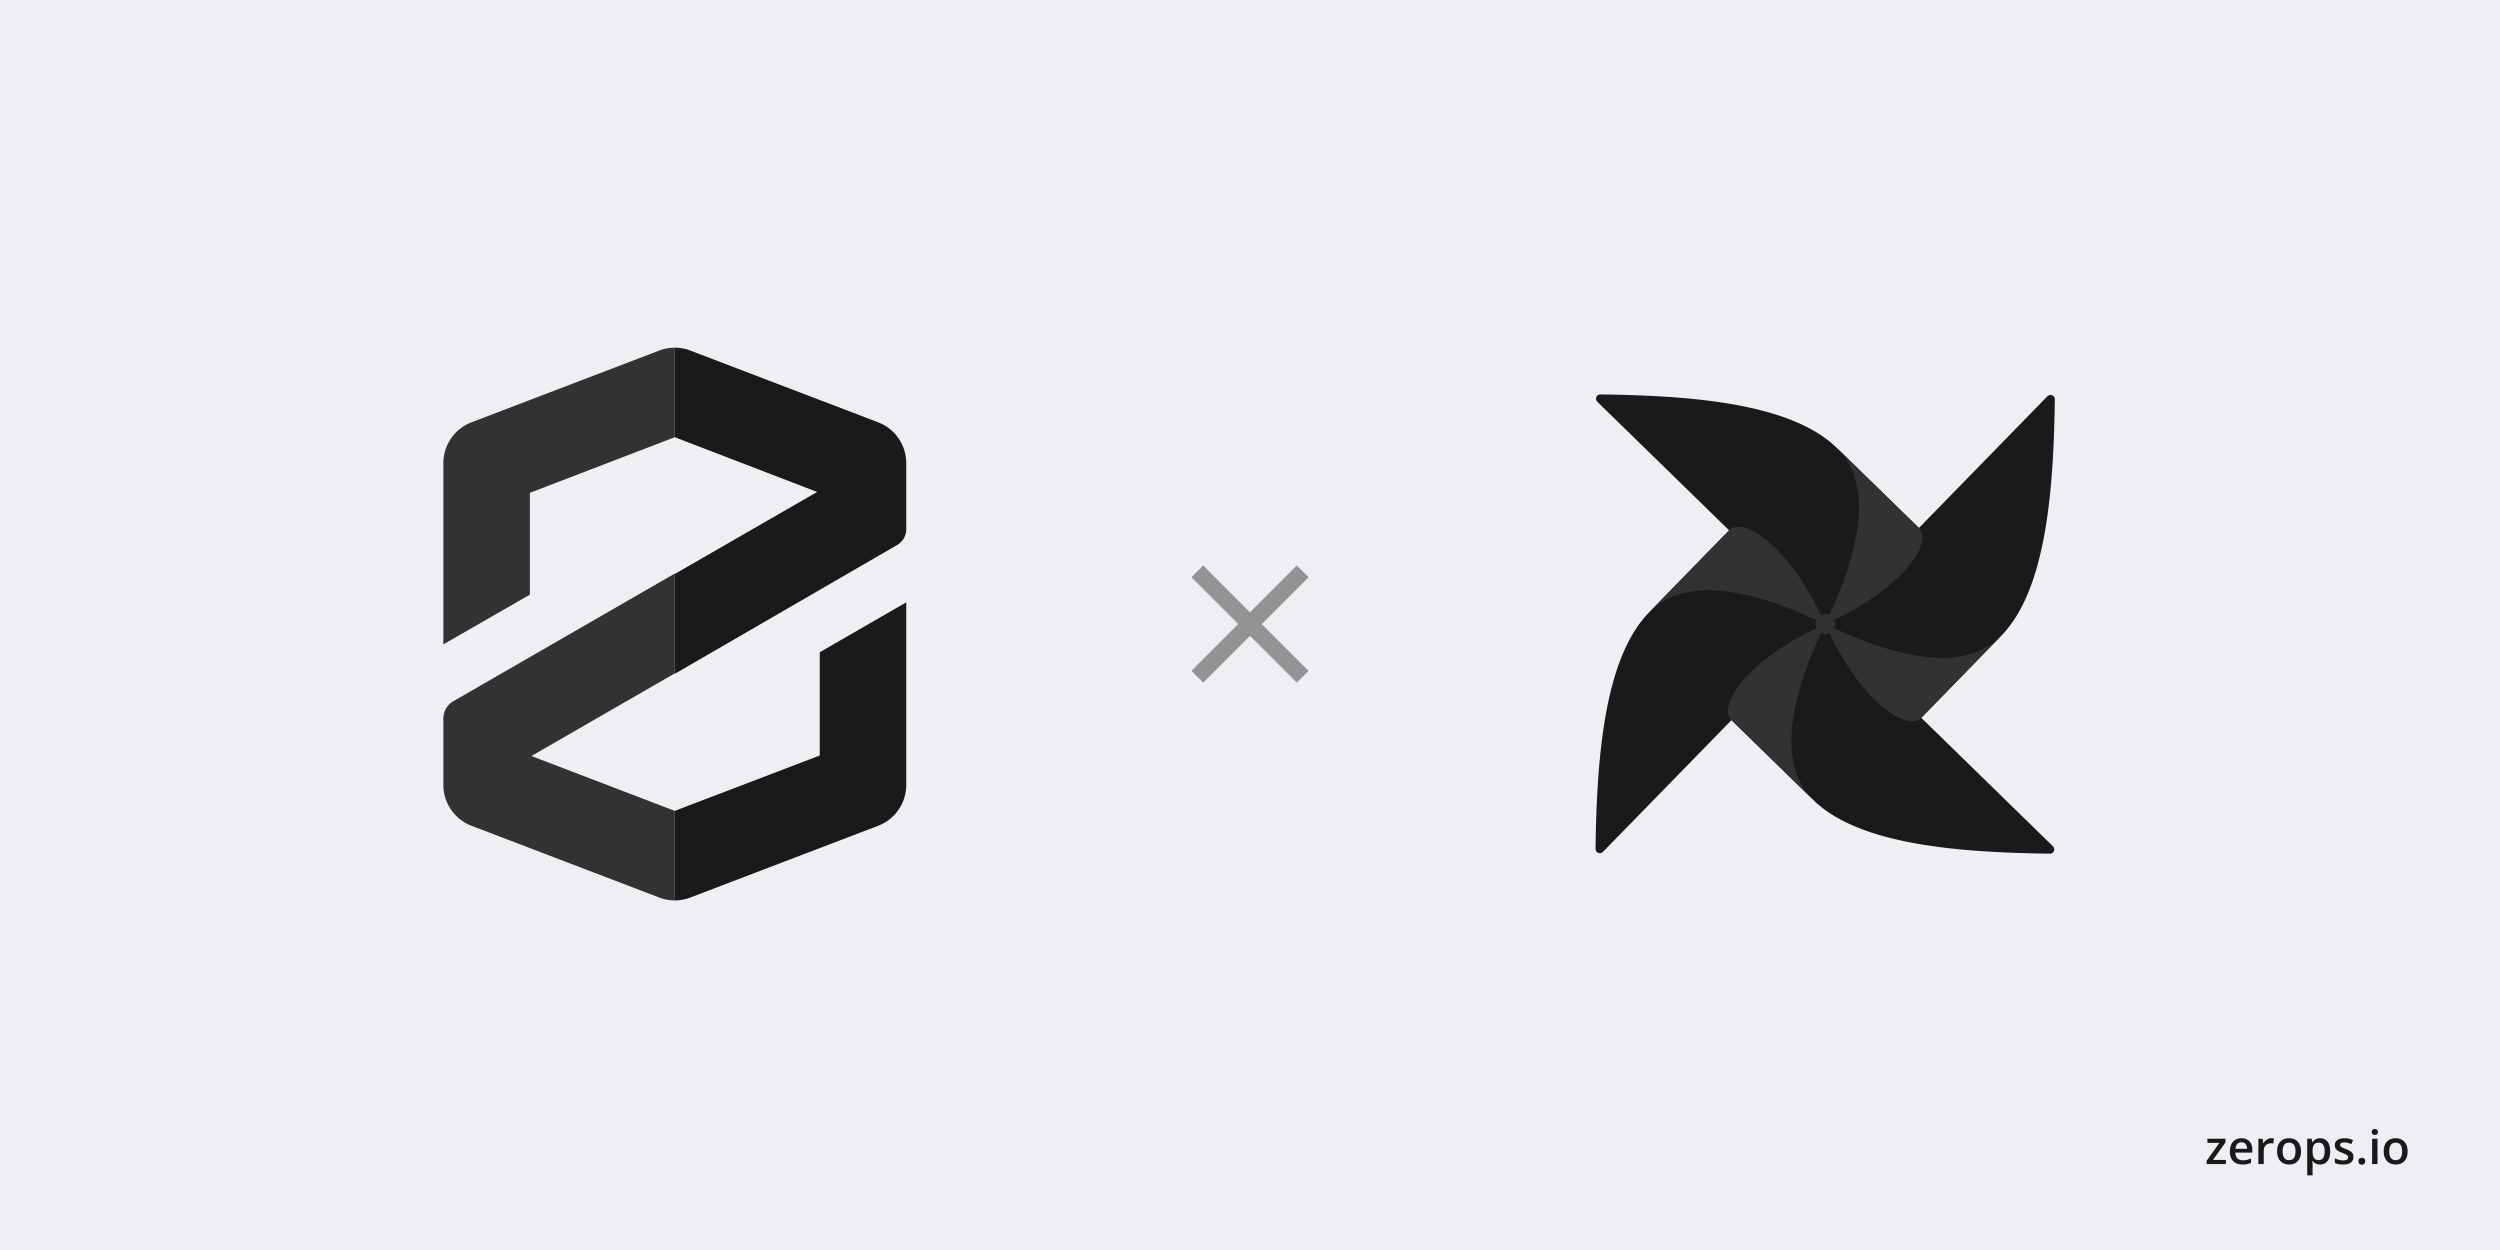 <svg width="1280" height="640" fill="none" xmlns="http://www.w3.org/2000/svg"><path fill="#EDEFF3" d="M0 0h1280v640H0z"/><path d="M1139.65 596h-9.85v-1.699l6.55-9.153h-6.15v-2.121h9.26v1.875l-6.42 8.977h6.61V596Zm7.97-13.219c1.16 0 2.15.239 2.98.715.83.477 1.46 1.152 1.91 2.027.44.875.67 1.922.67 3.141v1.477h-8.66c.03 1.257.36 2.226 1 2.906.65.68 1.56 1.019 2.72 1.019.83 0 1.57-.078 2.23-.234.66-.164 1.35-.402 2.05-.715v2.238c-.65.305-1.31.528-1.98.668-.67.141-1.48.211-2.42.211-1.27 0-2.39-.246-3.36-.738-.96-.5-1.71-1.242-2.26-2.226-.54-.985-.81-2.208-.81-3.668 0-1.454.25-2.688.74-3.704.49-1.015 1.18-1.789 2.07-2.32.89-.531 1.93-.797 3.12-.797Zm0 2.074c-.87 0-1.57.282-2.11.844-.53.563-.84 1.387-.94 2.473h5.91c-.01-.649-.12-1.223-.33-1.723-.2-.5-.51-.89-.94-1.172-.41-.281-.94-.422-1.59-.422Zm15.24-2.074c.21 0 .45.012.71.035.26.024.48.055.67.094l-.26 2.578a3.41 3.41 0 0 0-.61-.105 6.093 6.093 0 0 0-.63-.035c-.49 0-.96.082-1.41.246-.44.156-.84.398-1.18.726-.35.321-.61.723-.81 1.207-.2.485-.29 1.047-.29 1.688V596h-2.77v-12.973h2.16l.37 2.285h.13c.26-.46.58-.882.96-1.265.39-.383.82-.688 1.31-.914a3.83 3.83 0 0 1 1.65-.352Zm15.26 6.703c0 1.078-.14 2.036-.42 2.871-.28.836-.69 1.543-1.23 2.122a5.398 5.398 0 0 1-1.94 1.312c-.76.297-1.62.445-2.57.445-.89 0-1.71-.148-2.45-.445a5.537 5.537 0 0 1-1.93-1.312c-.54-.579-.96-1.286-1.26-2.122-.29-.835-.44-1.793-.44-2.871 0-1.429.24-2.64.74-3.632.5-1 1.21-1.762 2.13-2.286.92-.523 2.02-.785 3.29-.785 1.2 0 2.25.262 3.17.785.91.524 1.63 1.286 2.14 2.286.52 1 .77 2.21.77 3.632Zm-9.41 0c0 .946.12 1.754.34 2.426.24.672.6 1.188 1.08 1.547.49.352 1.11.527 1.88.527.76 0 1.39-.175 1.87-.527.49-.359.84-.875 1.07-1.547.23-.672.34-1.48.34-2.426 0-.945-.11-1.746-.34-2.402-.23-.664-.58-1.168-1.07-1.512-.48-.351-1.11-.527-1.88-.527-1.14 0-1.98.383-2.5 1.148-.52.766-.79 1.864-.79 3.293Zm19.24-6.703c1.53 0 2.77.563 3.7 1.688.94 1.125 1.4 2.797 1.4 5.015 0 1.469-.21 2.707-.65 3.715-.43 1-1.04 1.758-1.82 2.274-.77.507-1.67.761-2.7.761-.66 0-1.23-.086-1.72-.257a4.414 4.414 0 0 1-1.24-.668 5.114 5.114 0 0 1-.87-.914h-.16c.04.312.07.66.11 1.043.04.374.05.718.05 1.031v5.285h-2.76v-18.727h2.25l.39 1.793h.12c.25-.367.54-.707.88-1.019.36-.313.78-.559 1.27-.739.5-.187 1.08-.281 1.75-.281Zm-.74 2.25c-.76 0-1.37.153-1.83.457-.45.297-.79.746-1 1.348-.2.602-.31 1.355-.33 2.262v.386c0 .961.1 1.778.3 2.45.2.664.53 1.171.99 1.523.47.344 1.11.516 1.9.516.67 0 1.23-.184 1.67-.551.44-.367.77-.891.99-1.57.22-.68.33-1.481.33-2.403 0-1.398-.25-2.484-.75-3.258-.49-.773-1.25-1.16-2.27-1.16Zm17.75 7.266c0 .851-.21 1.57-.62 2.156-.41.586-1.02 1.031-1.82 1.336-.79.297-1.75.445-2.9.445-.91 0-1.69-.066-2.35-.199a8.017 8.017 0 0 1-1.84-.586v-2.379c.62.289 1.31.539 2.08.75.77.211 1.5.317 2.19.317.91 0 1.56-.141 1.96-.422.39-.289.59-.672.59-1.149 0-.281-.08-.531-.24-.75-.16-.226-.46-.457-.89-.691-.43-.242-1.07-.531-1.9-.867-.82-.328-1.51-.656-2.08-.985-.56-.328-.98-.722-1.27-1.183-.29-.469-.44-1.067-.44-1.793 0-1.149.46-2.02 1.36-2.613.92-.602 2.12-.903 3.62-.903.8 0 1.55.082 2.25.246.72.157 1.41.387 2.09.692l-.87 2.074c-.58-.258-1.17-.469-1.77-.633a6.28 6.28 0 0 0-1.79-.258c-.71 0-1.25.11-1.63.328-.37.219-.55.532-.55.938 0 .305.09.562.27.773.18.211.49.422.93.633.44.211 1.06.473 1.85.785.77.297 1.44.61 2 .938.57.32 1.01.715 1.31 1.183.31.469.46 1.075.46 1.817Zm2.58 2.25c0-.641.16-1.09.49-1.348.34-.265.74-.398 1.22-.398s.88.133 1.22.398c.34.258.51.707.51 1.348 0 .625-.17 1.078-.51 1.359-.34.274-.74.41-1.22.41s-.88-.136-1.22-.41c-.33-.281-.49-.734-.49-1.359Zm9.74-11.52V596h-2.76v-12.973h2.76Zm-1.36-4.968c.42 0 .78.113 1.09.339.31.227.47.618.47 1.172 0 .547-.16.938-.47 1.172-.31.227-.67.34-1.09.34-.44 0-.81-.113-1.12-.34-.29-.234-.44-.625-.44-1.172 0-.554.15-.945.44-1.172.31-.226.68-.339 1.12-.339Zm16.79 11.425c0 1.078-.14 2.036-.42 2.871-.28.836-.69 1.543-1.23 2.122a5.437 5.437 0 0 1-1.95 1.312c-.75.297-1.61.445-2.56.445-.89 0-1.71-.148-2.45-.445a5.67 5.67 0 0 1-1.94-1.312c-.54-.579-.95-1.286-1.25-2.122-.3-.835-.45-1.793-.45-2.871 0-1.429.25-2.64.74-3.632.5-1 1.21-1.762 2.14-2.286.92-.523 2.02-.785 3.29-.785 1.19 0 2.25.262 3.16.785.92.524 1.63 1.286 2.15 2.286.51 1 .77 2.21.77 3.632Zm-9.41 0c0 .946.11 1.754.34 2.426.24.672.59 1.188 1.08 1.547.48.352 1.11.527 1.87.527.77 0 1.39-.175 1.88-.527.48-.359.84-.875 1.07-1.547.22-.672.34-1.48.34-2.426 0-.945-.12-1.746-.34-2.402-.23-.664-.59-1.168-1.07-1.512-.49-.351-1.11-.527-1.89-.527-1.14 0-1.97.383-2.49 1.148-.53.766-.79 1.864-.79 3.293Z" fill="#1A1A1A"/><path d="m337.596 179.457-96.358 36.828A22.427 22.427 0 0 0 227 237.194v92.714l44.283-25.449v-52.131l74.217-28.475V178c-2.701.006-5.379.5-7.904 1.457ZM272.068 387.084l73.432-42.321v-51.122l-113.455 65.416a10.205 10.205 0 0 0-5.045 8.745v34.249a22.421 22.421 0 0 0 14.238 20.684l96.358 36.828a22.4 22.4 0 0 0 7.904 1.457v-45.852l-73.432-28.084Z" fill="#323232"/><path d="M459.291 279.066a9.36 9.36 0 0 0 4.709-8.24v-33.632a22.428 22.428 0 0 0-14.238-20.909l-96.414-36.828A22.44 22.44 0 0 0 345.5 178v45.853l72.871 28.027-72.871 41.985v51.122l113.791-65.921ZM353.348 459.563l96.414-36.828A22.426 22.426 0 0 0 464 402.051v-93.667l-44.284 25.561v52.859L345.5 415.168v45.853a22.442 22.442 0 0 0 7.848-1.458Z" fill="#1A1A1A"/><path d="m670 295.553-6.043-6.043L640 313.467l-23.957-23.957-6.043 6.043 23.957 23.957L610 343.467l6.043 6.043L640 325.553l23.957 23.957 6.043-6.043-23.957-23.957L670 295.553Z" fill="#939393"/><mask id="a" style="mask-type:luminance" maskUnits="userSpaceOnUse" x="816" y="201" width="237" height="238"><path d="M816 201.01h237v237H816v-237Z" fill="#fff"/></mask><g mask="url(#a)"><path d="m820.71 436.159 112.592-115.412a2.076 2.076 0 0 0 .252-2.66c-6.847-9.559-19.481-11.217-24.163-17.64-13.869-19.024-17.388-29.795-23.348-29.127-.416.06-.799.262-1.083.572l-40.671 41.693c-23.4 23.967-26.763 76.794-27.37 121.031a2.206 2.206 0 0 0 3.791 1.543Z" fill="#1A1A1A"/><path d="M1051.13 433.307 935.718 320.708a2.084 2.084 0 0 0-2.664-.251c-9.559 6.85-11.216 19.48-17.639 24.162-19.025 13.869-29.796 17.388-29.127 23.349.06.414.262.795.571 1.078l41.693 40.672c23.967 23.4 76.798 26.762 121.028 27.369.44.001.87-.129 1.23-.373.37-.244.65-.591.82-.997.16-.405.2-.851.11-1.28-.08-.43-.3-.824-.61-1.13Z" fill="#1A1A1A"/><path d="M928.56 409.718c-13.102-12.782-19.173-38.066 5.936-90.206-40.82 18.243-55.123 42.221-48.089 49.087l42.153 41.119Z" fill="#323232"/><path d="M1048.28 202.883 935.69 318.294a2.079 2.079 0 0 0-.251 2.661c6.85 9.558 19.476 11.216 24.163 17.639 13.868 19.025 17.391 29.795 23.348 29.127a1.812 1.812 0 0 0 1.082-.571l40.668-41.694c23.4-23.966 26.77-76.793 27.37-121.031 0-.44-.13-.87-.37-1.236-.25-.365-.6-.649-1-.814a2.234 2.234 0 0 0-1.29-.115c-.43.091-.82.308-1.13.623Z" fill="#1A1A1A"/><path d="M1024.73 325.456c-12.79 13.101-38.07 19.172-90.213-5.936 18.242 40.819 42.221 55.123 49.086 48.089l41.127-42.153Z" fill="#323232"/><path d="m817.855 205.731 115.411 112.588a2.083 2.083 0 0 0 2.661.251c9.558-6.85 11.216-19.48 17.639-24.163 19.025-13.868 29.796-17.387 29.127-23.348a1.84 1.84 0 0 0-.571-1.082l-41.694-40.672c-23.966-23.4-76.793-26.762-121.031-27.369a2.212 2.212 0 0 0-1.724.812 2.193 2.193 0 0 0-.446 1.851 2.2 2.2 0 0 0 .628 1.132Z" fill="#1A1A1A"/><path d="M940.447 229.31c13.102 12.782 19.173 38.066-5.935 90.21 40.819-18.243 55.123-42.225 48.089-49.087l-42.154-41.123ZM844.29 313.585c12.782-13.101 38.066-19.173 90.21 5.936-18.242-40.82-42.221-55.123-49.087-48.089l-41.123 42.153Z" fill="#323232"/><path d="M934.517 324.534a5.033 5.033 0 1 0 0-10.065 5.033 5.033 0 0 0 0 10.065Z" fill="#323232"/></g></svg>
